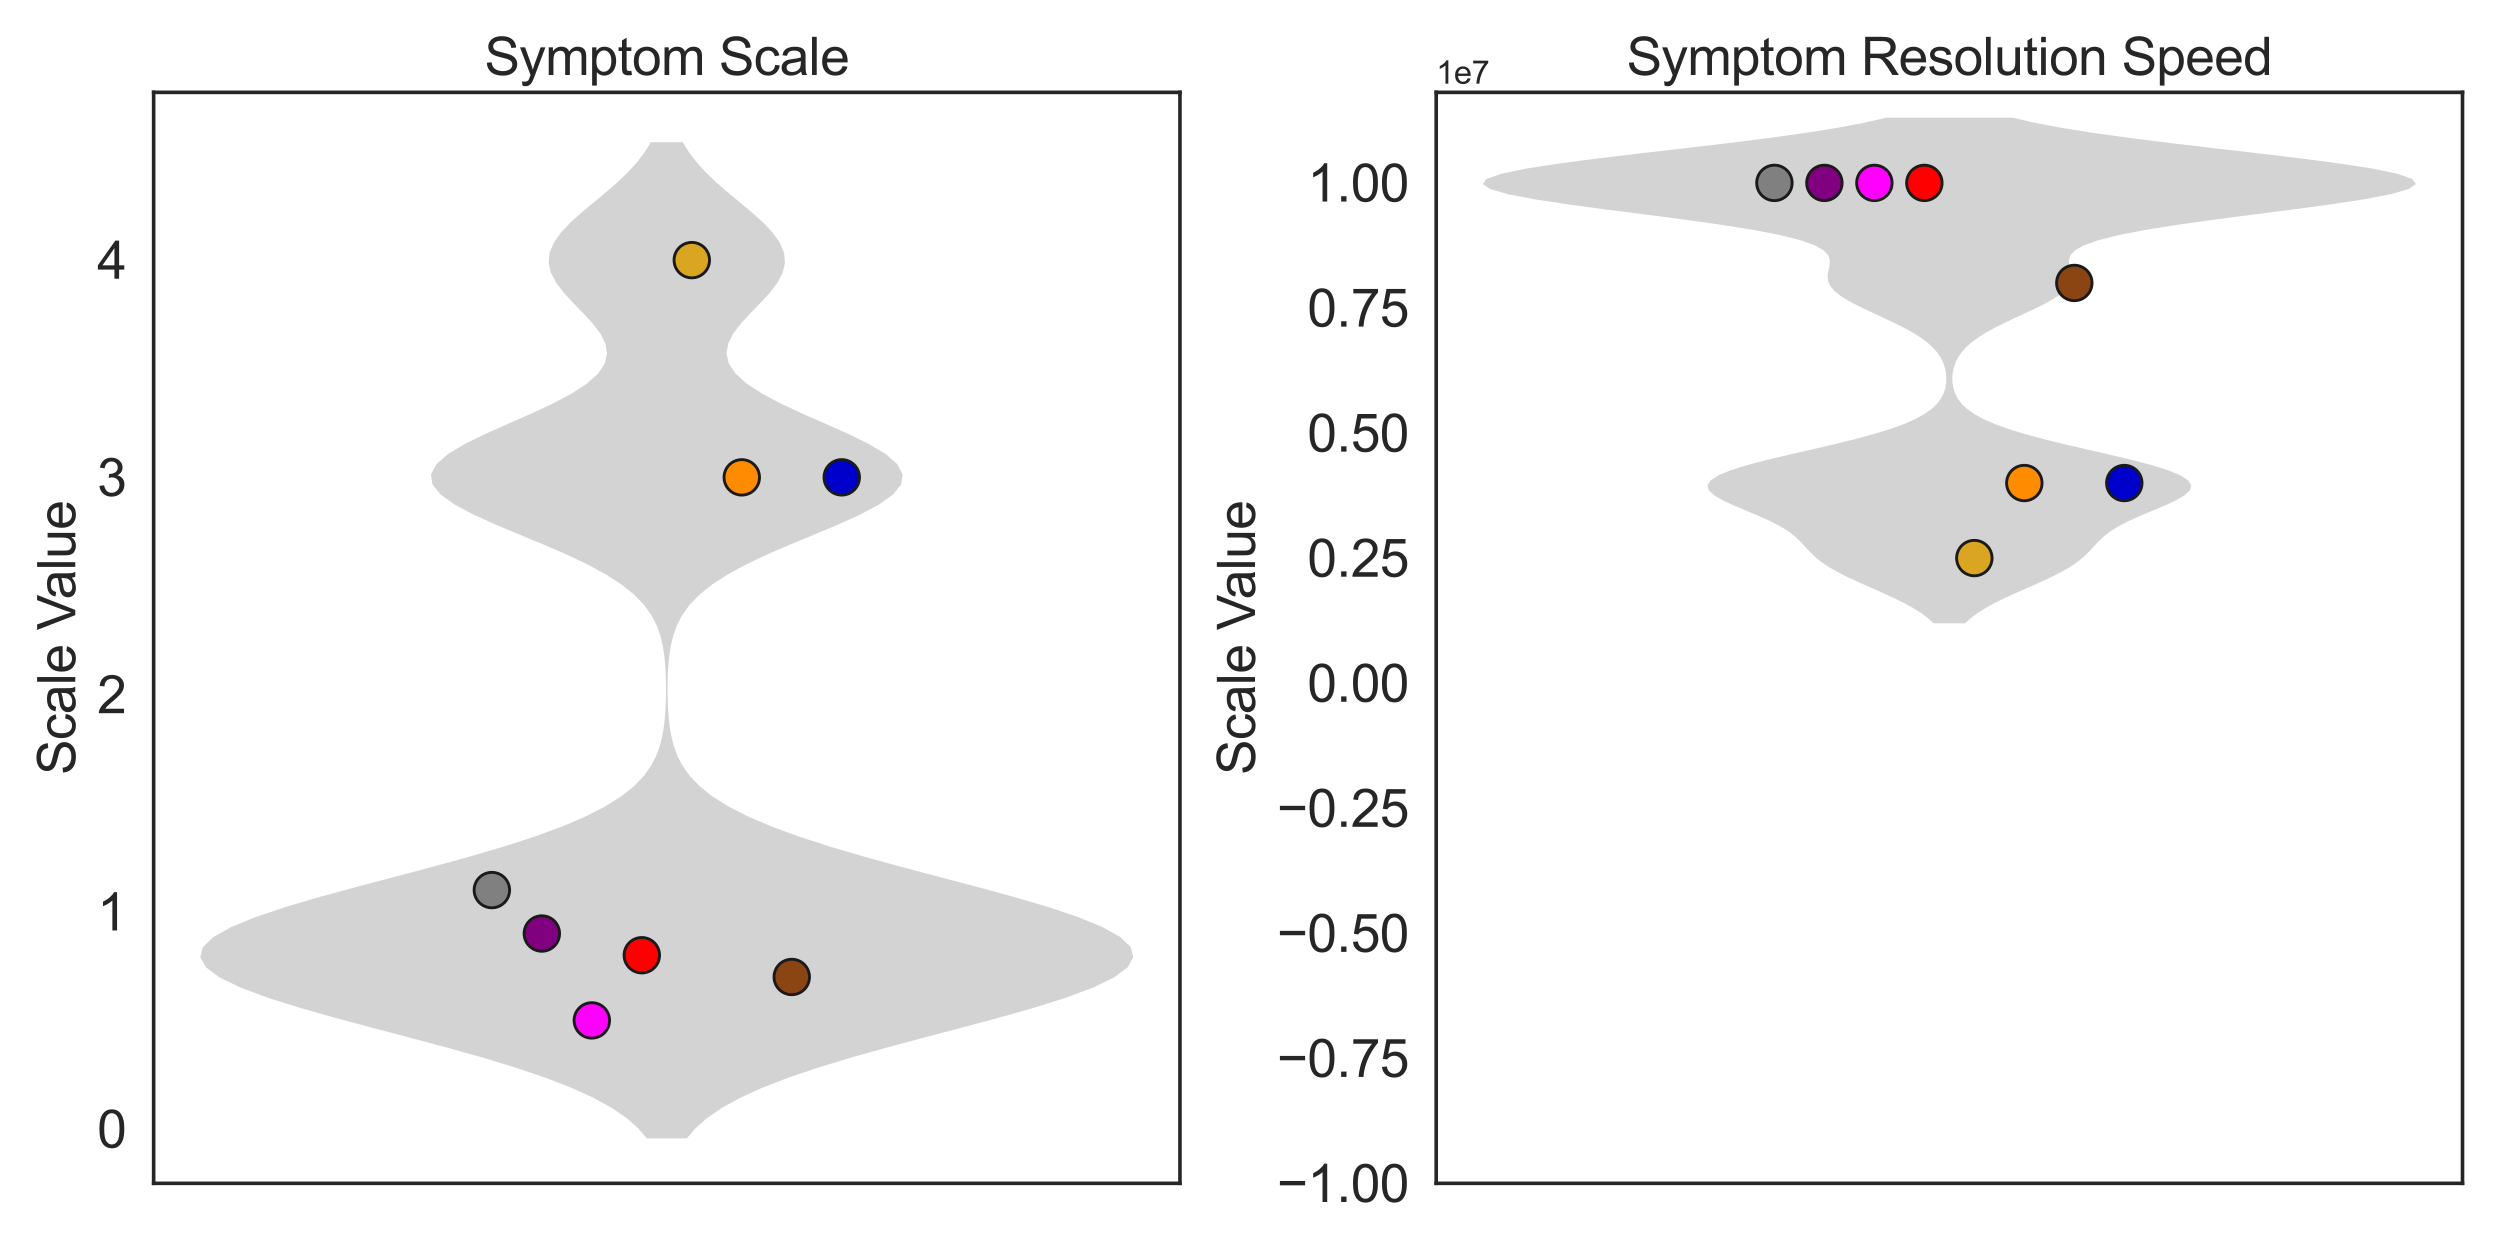 <?xml version="1.0" encoding="utf-8" standalone="no"?>
<!DOCTYPE svg PUBLIC "-//W3C//DTD SVG 1.1//EN"
  "http://www.w3.org/Graphics/SVG/1.1/DTD/svg11.dtd">
<svg xmlns:xlink="http://www.w3.org/1999/xlink" width="864pt" height="432pt" viewBox="0 0 864 432" xmlns="http://www.w3.org/2000/svg" version="1.1">
 <defs>
  <style type="text/css">*{stroke-linejoin: round; stroke-linecap: butt}</style>
 </defs>
 <g id="figure_1">
  <g id="patch_1">
   <path d="M 0 432 
L 864 432 
L 864 0 
L 0 0 
z
" style="fill: #ffffff"/>
  </g>
  <g id="axes_1">
   <g id="patch_2">
    <path d="M 53.1 408.96 
L 407.79 408.96 
L 407.79 31.92 
L 53.1 31.92 
z
" style="fill: #ffffff"/>
   </g>
   <g id="matplotlib.axis_1"/>
   <g id="matplotlib.axis_2">
    <g id="ytick_1">
     <g id="text_1">
      <!-- 0 -->
      <g style="fill: #262626" transform="translate(33.59 396.634) scale(0.18 -0.18)">
       <defs>
        <path id="ArialMT-30" d="M 266 2259 
Q 266 3072 433 3567 
Q 600 4063 929 4331 
Q 1259 4600 1759 4600 
Q 2128 4600 2406 4451 
Q 2684 4303 2865 4023 
Q 3047 3744 3150 3342 
Q 3253 2941 3253 2259 
Q 3253 1453 3087 958 
Q 2922 463 2592 192 
Q 2263 -78 1759 -78 
Q 1097 -78 719 397 
Q 266 969 266 2259 
z
M 844 2259 
Q 844 1131 1108 757 
Q 1372 384 1759 384 
Q 2147 384 2411 759 
Q 2675 1134 2675 2259 
Q 2675 3391 2411 3762 
Q 2147 4134 1753 4134 
Q 1366 4134 1134 3806 
Q 844 3388 844 2259 
z
" transform="scale(0.016)"/>
       </defs>
       <use xlink:href="#ArialMT-30"/>
      </g>
     </g>
    </g>
    <g id="ytick_2">
     <g id="text_2">
      <!-- 1 -->
      <g style="fill: #262626" transform="translate(33.59 321.561) scale(0.18 -0.18)">
       <defs>
        <path id="ArialMT-31" d="M 2384 0 
L 1822 0 
L 1822 3584 
Q 1619 3391 1289 3197 
Q 959 3003 697 2906 
L 697 3450 
Q 1169 3672 1522 3987 
Q 1875 4303 2022 4600 
L 2384 4600 
L 2384 0 
z
" transform="scale(0.016)"/>
       </defs>
       <use xlink:href="#ArialMT-31"/>
      </g>
     </g>
    </g>
    <g id="ytick_3">
     <g id="text_3">
      <!-- 2 -->
      <g style="fill: #262626" transform="translate(33.59 246.488) scale(0.18 -0.18)">
       <defs>
        <path id="ArialMT-32" d="M 3222 541 
L 3222 0 
L 194 0 
Q 188 203 259 391 
Q 375 700 629 1000 
Q 884 1300 1366 1694 
Q 2113 2306 2375 2664 
Q 2638 3022 2638 3341 
Q 2638 3675 2398 3904 
Q 2159 4134 1775 4134 
Q 1369 4134 1125 3890 
Q 881 3647 878 3216 
L 300 3275 
Q 359 3922 746 4261 
Q 1134 4600 1788 4600 
Q 2447 4600 2831 4234 
Q 3216 3869 3216 3328 
Q 3216 3053 3103 2787 
Q 2991 2522 2730 2228 
Q 2469 1934 1863 1422 
Q 1356 997 1212 845 
Q 1069 694 975 541 
L 3222 541 
z
" transform="scale(0.016)"/>
       </defs>
       <use xlink:href="#ArialMT-32"/>
      </g>
     </g>
    </g>
    <g id="ytick_4">
     <g id="text_4">
      <!-- 3 -->
      <g style="fill: #262626" transform="translate(33.59 171.415) scale(0.18 -0.18)">
       <defs>
        <path id="ArialMT-33" d="M 269 1209 
L 831 1284 
Q 928 806 1161 595 
Q 1394 384 1728 384 
Q 2125 384 2398 659 
Q 2672 934 2672 1341 
Q 2672 1728 2419 1979 
Q 2166 2231 1775 2231 
Q 1616 2231 1378 2169 
L 1441 2663 
Q 1497 2656 1531 2656 
Q 1891 2656 2178 2843 
Q 2466 3031 2466 3422 
Q 2466 3731 2256 3934 
Q 2047 4138 1716 4138 
Q 1388 4138 1169 3931 
Q 950 3725 888 3313 
L 325 3413 
Q 428 3978 793 4289 
Q 1159 4600 1703 4600 
Q 2078 4600 2393 4439 
Q 2709 4278 2876 4000 
Q 3044 3722 3044 3409 
Q 3044 3113 2884 2869 
Q 2725 2625 2413 2481 
Q 2819 2388 3044 2092 
Q 3269 1797 3269 1353 
Q 3269 753 2831 336 
Q 2394 -81 1725 -81 
Q 1122 -81 723 278 
Q 325 638 269 1209 
z
" transform="scale(0.016)"/>
       </defs>
       <use xlink:href="#ArialMT-33"/>
      </g>
     </g>
    </g>
    <g id="ytick_5">
     <g id="text_5">
      <!-- 4 -->
      <g style="fill: #262626" transform="translate(33.59 96.342) scale(0.18 -0.18)">
       <defs>
        <path id="ArialMT-34" d="M 2069 0 
L 2069 1097 
L 81 1097 
L 81 1613 
L 2172 4581 
L 2631 4581 
L 2631 1613 
L 3250 1613 
L 3250 1097 
L 2631 1097 
L 2631 0 
L 2069 0 
z
M 2069 1613 
L 2069 3678 
L 634 1613 
L 2069 1613 
z
" transform="scale(0.016)"/>
       </defs>
       <use xlink:href="#ArialMT-34"/>
      </g>
     </g>
    </g>
    <g id="text_6">
     <!-- Scale Value -->
     <g style="fill: #262626" transform="translate(26.013 267.807) rotate(-90) scale(0.18 -0.18)">
      <defs>
       <path id="ArialMT-53" d="M 288 1472 
L 859 1522 
Q 900 1178 1048 958 
Q 1197 738 1509 602 
Q 1822 466 2213 466 
Q 2559 466 2825 569 
Q 3091 672 3220 851 
Q 3350 1031 3350 1244 
Q 3350 1459 3225 1620 
Q 3100 1781 2813 1891 
Q 2628 1963 1997 2114 
Q 1366 2266 1113 2400 
Q 784 2572 623 2826 
Q 463 3081 463 3397 
Q 463 3744 659 4045 
Q 856 4347 1234 4503 
Q 1613 4659 2075 4659 
Q 2584 4659 2973 4495 
Q 3363 4331 3572 4012 
Q 3781 3694 3797 3291 
L 3216 3247 
Q 3169 3681 2898 3903 
Q 2628 4125 2100 4125 
Q 1550 4125 1298 3923 
Q 1047 3722 1047 3438 
Q 1047 3191 1225 3031 
Q 1400 2872 2139 2705 
Q 2878 2538 3153 2413 
Q 3553 2228 3743 1945 
Q 3934 1663 3934 1294 
Q 3934 928 3725 604 
Q 3516 281 3123 101 
Q 2731 -78 2241 -78 
Q 1619 -78 1198 103 
Q 778 284 539 648 
Q 300 1013 288 1472 
z
" transform="scale(0.016)"/>
       <path id="ArialMT-63" d="M 2588 1216 
L 3141 1144 
Q 3050 572 2676 248 
Q 2303 -75 1759 -75 
Q 1078 -75 664 370 
Q 250 816 250 1647 
Q 250 2184 428 2587 
Q 606 2991 970 3192 
Q 1334 3394 1763 3394 
Q 2303 3394 2647 3120 
Q 2991 2847 3088 2344 
L 2541 2259 
Q 2463 2594 2264 2762 
Q 2066 2931 1784 2931 
Q 1359 2931 1093 2626 
Q 828 2322 828 1663 
Q 828 994 1084 691 
Q 1341 388 1753 388 
Q 2084 388 2306 591 
Q 2528 794 2588 1216 
z
" transform="scale(0.016)"/>
       <path id="ArialMT-61" d="M 2588 409 
Q 2275 144 1986 34 
Q 1697 -75 1366 -75 
Q 819 -75 525 192 
Q 231 459 231 875 
Q 231 1119 342 1320 
Q 453 1522 633 1644 
Q 813 1766 1038 1828 
Q 1203 1872 1538 1913 
Q 2219 1994 2541 2106 
Q 2544 2222 2544 2253 
Q 2544 2597 2384 2738 
Q 2169 2928 1744 2928 
Q 1347 2928 1158 2789 
Q 969 2650 878 2297 
L 328 2372 
Q 403 2725 575 2942 
Q 747 3159 1072 3276 
Q 1397 3394 1825 3394 
Q 2250 3394 2515 3294 
Q 2781 3194 2906 3042 
Q 3031 2891 3081 2659 
Q 3109 2516 3109 2141 
L 3109 1391 
Q 3109 606 3145 398 
Q 3181 191 3288 0 
L 2700 0 
Q 2613 175 2588 409 
z
M 2541 1666 
Q 2234 1541 1622 1453 
Q 1275 1403 1131 1340 
Q 988 1278 909 1158 
Q 831 1038 831 891 
Q 831 666 1001 516 
Q 1172 366 1500 366 
Q 1825 366 2078 508 
Q 2331 650 2450 897 
Q 2541 1088 2541 1459 
L 2541 1666 
z
" transform="scale(0.016)"/>
       <path id="ArialMT-6c" d="M 409 0 
L 409 4581 
L 972 4581 
L 972 0 
L 409 0 
z
" transform="scale(0.016)"/>
       <path id="ArialMT-65" d="M 2694 1069 
L 3275 997 
Q 3138 488 2766 206 
Q 2394 -75 1816 -75 
Q 1088 -75 661 373 
Q 234 822 234 1631 
Q 234 2469 665 2931 
Q 1097 3394 1784 3394 
Q 2450 3394 2872 2941 
Q 3294 2488 3294 1666 
Q 3294 1616 3291 1516 
L 816 1516 
Q 847 969 1125 678 
Q 1403 388 1819 388 
Q 2128 388 2347 550 
Q 2566 713 2694 1069 
z
M 847 1978 
L 2700 1978 
Q 2663 2397 2488 2606 
Q 2219 2931 1791 2931 
Q 1403 2931 1139 2672 
Q 875 2413 847 1978 
z
" transform="scale(0.016)"/>
       <path id="ArialMT-20" transform="scale(0.016)"/>
       <path id="ArialMT-56" d="M 1803 0 
L 28 4581 
L 684 4581 
L 1875 1253 
Q 2019 853 2116 503 
Q 2222 878 2363 1253 
L 3600 4581 
L 4219 4581 
L 2425 0 
L 1803 0 
z
" transform="scale(0.016)"/>
       <path id="ArialMT-75" d="M 2597 0 
L 2597 488 
Q 2209 -75 1544 -75 
Q 1250 -75 995 37 
Q 741 150 617 320 
Q 494 491 444 738 
Q 409 903 409 1263 
L 409 3319 
L 972 3319 
L 972 1478 
Q 972 1038 1006 884 
Q 1059 663 1231 536 
Q 1403 409 1656 409 
Q 1909 409 2131 539 
Q 2353 669 2445 892 
Q 2538 1116 2538 1541 
L 2538 3319 
L 3100 3319 
L 3100 0 
L 2597 0 
z
" transform="scale(0.016)"/>
      </defs>
      <use xlink:href="#ArialMT-53"/>
      <use xlink:href="#ArialMT-63" x="66.699"/>
      <use xlink:href="#ArialMT-61" x="116.699"/>
      <use xlink:href="#ArialMT-6c" x="172.314"/>
      <use xlink:href="#ArialMT-65" x="194.531"/>
      <use xlink:href="#ArialMT-20" x="250.146"/>
      <use xlink:href="#ArialMT-56" x="277.93"/>
      <use xlink:href="#ArialMT-61" x="337.254"/>
      <use xlink:href="#ArialMT-6c" x="392.869"/>
      <use xlink:href="#ArialMT-75" x="415.086"/>
      <use xlink:href="#ArialMT-65" x="470.701"/>
     </g>
    </g>
   </g>
   <g id="PolyCollection_1">
    <defs>
     <path id="mf8445bf4ee" d="M 237.36 -38.58 
L 223.53 -38.58 
L 220.542 -42.057 
L 216.608 -45.535 
L 211.572 -49.012 
L 205.302 -52.49 
L 197.708 -55.968 
L 188.762 -59.445 
L 178.512 -62.923 
L 167.093 -66.401 
L 154.732 -69.878 
L 141.747 -73.356 
L 128.534 -76.834 
L 115.554 -80.311 
L 103.304 -83.789 
L 92.291 -87.266 
L 82.996 -90.744 
L 75.846 -94.222 
L 71.179 -97.699 
L 69.222 -101.177 
L 70.071 -104.655 
L 73.683 -108.132 
L 79.882 -111.61 
L 88.373 -115.088 
L 98.76 -118.565 
L 110.58 -122.043 
L 123.331 -125.521 
L 136.509 -128.998 
L 149.636 -132.476 
L 162.287 -135.953 
L 174.112 -139.431 
L 184.847 -142.909 
L 194.321 -146.386 
L 202.451 -149.864 
L 209.239 -153.342 
L 214.75 -156.819 
L 219.104 -160.297 
L 222.447 -163.775 
L 224.943 -167.252 
L 226.755 -170.73 
L 228.032 -174.207 
L 228.905 -177.685 
L 229.482 -181.163 
L 229.848 -184.64 
L 230.063 -188.118 
L 230.166 -191.596 
L 230.177 -195.073 
L 230.098 -198.551 
L 229.91 -202.029 
L 229.572 -205.506 
L 229.023 -208.984 
L 228.176 -212.461 
L 226.917 -215.939 
L 225.115 -219.417 
L 222.621 -222.894 
L 219.288 -226.372 
L 214.992 -229.85 
L 209.655 -233.327 
L 203.278 -236.805 
L 195.963 -240.283 
L 187.934 -243.76 
L 179.539 -247.238 
L 171.235 -250.715 
L 163.552 -254.193 
L 157.037 -257.671 
L 152.197 -261.148 
L 149.423 -264.626 
L 148.947 -268.104 
L 150.797 -271.581 
L 154.799 -275.059 
L 160.592 -278.537 
L 167.678 -282.014 
L 175.476 -285.492 
L 183.392 -288.969 
L 190.874 -292.447 
L 197.459 -295.925 
L 202.8 -299.402 
L 206.679 -302.88 
L 209.007 -306.358 
L 209.808 -309.835 
L 209.214 -313.313 
L 207.441 -316.791 
L 204.777 -320.268 
L 201.561 -323.746 
L 198.162 -327.223 
L 194.951 -330.701 
L 192.275 -334.179 
L 190.423 -337.656 
L 189.603 -341.134 
L 189.917 -344.612 
L 191.36 -348.089 
L 193.821 -351.567 
L 197.107 -355.045 
L 200.965 -358.522 
L 205.124 -362 
L 209.32 -365.478 
L 213.326 -368.955 
L 216.97 -372.433 
L 220.142 -375.91 
L 222.794 -379.388 
L 224.926 -382.866 
L 235.964 -382.866 
L 235.964 -382.866 
L 238.096 -379.388 
L 240.748 -375.91 
L 243.92 -372.433 
L 247.564 -368.955 
L 251.57 -365.478 
L 255.766 -362 
L 259.925 -358.522 
L 263.783 -355.045 
L 267.069 -351.567 
L 269.53 -348.089 
L 270.973 -344.612 
L 271.287 -341.134 
L 270.467 -337.656 
L 268.615 -334.179 
L 265.939 -330.701 
L 262.728 -327.223 
L 259.329 -323.746 
L 256.113 -320.268 
L 253.449 -316.791 
L 251.676 -313.313 
L 251.082 -309.835 
L 251.883 -306.358 
L 254.211 -302.88 
L 258.09 -299.402 
L 263.431 -295.925 
L 270.016 -292.447 
L 277.498 -288.969 
L 285.414 -285.492 
L 293.212 -282.014 
L 300.298 -278.537 
L 306.091 -275.059 
L 310.093 -271.581 
L 311.943 -268.104 
L 311.467 -264.626 
L 308.693 -261.148 
L 303.853 -257.671 
L 297.338 -254.193 
L 289.655 -250.715 
L 281.351 -247.238 
L 272.956 -243.76 
L 264.927 -240.283 
L 257.612 -236.805 
L 251.235 -233.327 
L 245.898 -229.85 
L 241.602 -226.372 
L 238.269 -222.894 
L 235.775 -219.417 
L 233.973 -215.939 
L 232.714 -212.461 
L 231.867 -208.984 
L 231.318 -205.506 
L 230.98 -202.029 
L 230.792 -198.551 
L 230.713 -195.073 
L 230.724 -191.596 
L 230.827 -188.118 
L 231.042 -184.64 
L 231.408 -181.163 
L 231.985 -177.685 
L 232.858 -174.207 
L 234.135 -170.73 
L 235.947 -167.252 
L 238.443 -163.775 
L 241.786 -160.297 
L 246.14 -156.819 
L 251.651 -153.342 
L 258.439 -149.864 
L 266.569 -146.386 
L 276.043 -142.909 
L 286.778 -139.431 
L 298.603 -135.953 
L 311.254 -132.476 
L 324.381 -128.998 
L 337.559 -125.521 
L 350.31 -122.043 
L 362.13 -118.565 
L 372.517 -115.088 
L 381.008 -111.61 
L 387.207 -108.132 
L 390.819 -104.655 
L 391.668 -101.177 
L 389.711 -97.699 
L 385.044 -94.222 
L 377.894 -90.744 
L 368.599 -87.266 
L 357.586 -83.789 
L 345.336 -80.311 
L 332.356 -76.834 
L 319.143 -73.356 
L 306.158 -69.878 
L 293.797 -66.401 
L 282.378 -62.923 
L 272.128 -59.445 
L 263.182 -55.968 
L 255.588 -52.49 
L 249.318 -49.012 
L 244.282 -45.535 
L 240.348 -42.057 
L 237.36 -38.58 
z
"/>
    </defs>
    <g clip-path="url(#p102f8d76cc)">
     <use xlink:href="#mf8445bf4ee" x="0" y="432" style="fill: #d3d3d3"/>
    </g>
   </g>
   <g id="patch_3">
    <path d="M 53.1 408.96 
L 53.1 31.92 
" style="fill: none; stroke: #262626; stroke-width: 1.25; stroke-linejoin: miter; stroke-linecap: square"/>
   </g>
   <g id="patch_4">
    <path d="M 407.79 408.96 
L 407.79 31.92 
" style="fill: none; stroke: #262626; stroke-width: 1.25; stroke-linejoin: miter; stroke-linecap: square"/>
   </g>
   <g id="patch_5">
    <path d="M 53.1 408.96 
L 407.79 408.96 
" style="fill: none; stroke: #262626; stroke-width: 1.25; stroke-linejoin: miter; stroke-linecap: square"/>
   </g>
   <g id="patch_6">
    <path d="M 53.1 31.92 
L 407.79 31.92 
" style="fill: none; stroke: #262626; stroke-width: 1.25; stroke-linejoin: miter; stroke-linecap: square"/>
   </g>
   <g id="PathCollection_1">
    <defs>
     <path id="C0_0_9151d14c77" d="M 0 6.124 
C 1.624 6.124 3.182 5.478 4.33 4.33 
C 5.478 3.182 6.124 1.624 6.124 -0 
C 6.124 -1.624 5.478 -3.182 4.33 -4.33 
C 3.182 -5.478 1.624 -6.124 0 -6.124 
C -1.624 -6.124 -3.182 -5.478 -4.33 -4.33 
C -5.478 -3.182 -6.124 -1.624 -6.124 0 
C -6.124 1.624 -5.478 3.182 -4.33 4.33 
C -3.182 5.478 -1.624 6.124 0 6.124 
z
"/>
    </defs>
    <g clip-path="url(#p102f8d76cc)">
     <use xlink:href="#C0_0_9151d14c77" x="169.986" y="307.611" style="fill: #808080; stroke: #1a1a1a"/>
    </g>
    <g clip-path="url(#p102f8d76cc)">
     <use xlink:href="#C0_0_9151d14c77" x="187.26" y="322.626" style="fill: #800080; stroke: #1a1a1a"/>
    </g>
    <g clip-path="url(#p102f8d76cc)">
     <use xlink:href="#C0_0_9151d14c77" x="204.534" y="352.655" style="fill: #ff00ff; stroke: #1a1a1a"/>
    </g>
    <g clip-path="url(#p102f8d76cc)">
     <use xlink:href="#C0_0_9151d14c77" x="221.808" y="330.133" style="fill: #ff0000; stroke: #1a1a1a"/>
    </g>
    <g clip-path="url(#p102f8d76cc)">
     <use xlink:href="#C0_0_9151d14c77" x="239.082" y="89.9" style="fill: #daa520; stroke: #1a1a1a"/>
    </g>
    <g clip-path="url(#p102f8d76cc)">
     <use xlink:href="#C0_0_9151d14c77" x="256.356" y="164.973" style="fill: #ff8c00; stroke: #1a1a1a"/>
    </g>
    <g clip-path="url(#p102f8d76cc)">
     <use xlink:href="#C0_0_9151d14c77" x="273.63" y="337.641" style="fill: #8b4513; stroke: #1a1a1a"/>
    </g>
    <g clip-path="url(#p102f8d76cc)">
     <use xlink:href="#C0_0_9151d14c77" x="290.904" y="164.973" style="fill: #0000cd; stroke: #1a1a1a"/>
    </g>
   </g>
   <g id="text_7">
    <!-- Symptom Scale -->
    <g style="fill: #262626" transform="translate(167.425 25.92) scale(0.18 -0.18)">
     <defs>
      <path id="ArialMT-79" d="M 397 -1278 
L 334 -750 
Q 519 -800 656 -800 
Q 844 -800 956 -737 
Q 1069 -675 1141 -563 
Q 1194 -478 1313 -144 
Q 1328 -97 1363 -6 
L 103 3319 
L 709 3319 
L 1400 1397 
Q 1534 1031 1641 628 
Q 1738 1016 1872 1384 
L 2581 3319 
L 3144 3319 
L 1881 -56 
Q 1678 -603 1566 -809 
Q 1416 -1088 1222 -1217 
Q 1028 -1347 759 -1347 
Q 597 -1347 397 -1278 
z
" transform="scale(0.016)"/>
      <path id="ArialMT-6d" d="M 422 0 
L 422 3319 
L 925 3319 
L 925 2853 
Q 1081 3097 1340 3245 
Q 1600 3394 1931 3394 
Q 2300 3394 2536 3241 
Q 2772 3088 2869 2813 
Q 3263 3394 3894 3394 
Q 4388 3394 4653 3120 
Q 4919 2847 4919 2278 
L 4919 0 
L 4359 0 
L 4359 2091 
Q 4359 2428 4304 2576 
Q 4250 2725 4106 2815 
Q 3963 2906 3769 2906 
Q 3419 2906 3187 2673 
Q 2956 2441 2956 1928 
L 2956 0 
L 2394 0 
L 2394 2156 
Q 2394 2531 2256 2718 
Q 2119 2906 1806 2906 
Q 1569 2906 1367 2781 
Q 1166 2656 1075 2415 
Q 984 2175 984 1722 
L 984 0 
L 422 0 
z
" transform="scale(0.016)"/>
      <path id="ArialMT-70" d="M 422 -1272 
L 422 3319 
L 934 3319 
L 934 2888 
Q 1116 3141 1344 3267 
Q 1572 3394 1897 3394 
Q 2322 3394 2647 3175 
Q 2972 2956 3137 2557 
Q 3303 2159 3303 1684 
Q 3303 1175 3120 767 
Q 2938 359 2589 142 
Q 2241 -75 1856 -75 
Q 1575 -75 1351 44 
Q 1128 163 984 344 
L 984 -1272 
L 422 -1272 
z
M 931 1641 
Q 931 1000 1190 694 
Q 1450 388 1819 388 
Q 2194 388 2461 705 
Q 2728 1022 2728 1688 
Q 2728 2322 2467 2637 
Q 2206 2953 1844 2953 
Q 1484 2953 1207 2617 
Q 931 2281 931 1641 
z
" transform="scale(0.016)"/>
      <path id="ArialMT-74" d="M 1650 503 
L 1731 6 
Q 1494 -44 1306 -44 
Q 1000 -44 831 53 
Q 663 150 594 308 
Q 525 466 525 972 
L 525 2881 
L 113 2881 
L 113 3319 
L 525 3319 
L 525 4141 
L 1084 4478 
L 1084 3319 
L 1650 3319 
L 1650 2881 
L 1084 2881 
L 1084 941 
Q 1084 700 1114 631 
Q 1144 563 1211 522 
Q 1278 481 1403 481 
Q 1497 481 1650 503 
z
" transform="scale(0.016)"/>
      <path id="ArialMT-6f" d="M 213 1659 
Q 213 2581 725 3025 
Q 1153 3394 1769 3394 
Q 2453 3394 2887 2945 
Q 3322 2497 3322 1706 
Q 3322 1066 3130 698 
Q 2938 331 2570 128 
Q 2203 -75 1769 -75 
Q 1072 -75 642 372 
Q 213 819 213 1659 
z
M 791 1659 
Q 791 1022 1069 705 
Q 1347 388 1769 388 
Q 2188 388 2466 706 
Q 2744 1025 2744 1678 
Q 2744 2294 2464 2611 
Q 2184 2928 1769 2928 
Q 1347 2928 1069 2612 
Q 791 2297 791 1659 
z
" transform="scale(0.016)"/>
     </defs>
     <use xlink:href="#ArialMT-53"/>
     <use xlink:href="#ArialMT-79" x="66.699"/>
     <use xlink:href="#ArialMT-6d" x="116.699"/>
     <use xlink:href="#ArialMT-70" x="200"/>
     <use xlink:href="#ArialMT-74" x="255.615"/>
     <use xlink:href="#ArialMT-6f" x="283.398"/>
     <use xlink:href="#ArialMT-6d" x="339.014"/>
     <use xlink:href="#ArialMT-20" x="422.314"/>
     <use xlink:href="#ArialMT-53" x="450.098"/>
     <use xlink:href="#ArialMT-63" x="516.797"/>
     <use xlink:href="#ArialMT-61" x="566.797"/>
     <use xlink:href="#ArialMT-6c" x="622.412"/>
     <use xlink:href="#ArialMT-65" x="644.629"/>
    </g>
   </g>
  </g>
  <g id="axes_2">
   <g id="patch_7">
    <path d="M 496.35 408.96 
L 851.04 408.96 
L 851.04 31.92 
L 496.35 31.92 
z
" style="fill: #ffffff"/>
   </g>
   <g id="matplotlib.axis_3"/>
   <g id="matplotlib.axis_4">
    <g id="ytick_6">
     <g id="text_8">
      <!-- −1.00 -->
      <g style="fill: #262626" transform="translate(441.307 415.402) scale(0.18 -0.18)">
       <defs>
        <path id="ArialMT-2212" d="M 3381 1997 
L 356 1997 
L 356 2522 
L 3381 2522 
L 3381 1997 
z
" transform="scale(0.016)"/>
        <path id="ArialMT-2e" d="M 581 0 
L 581 641 
L 1222 641 
L 1222 0 
L 581 0 
z
" transform="scale(0.016)"/>
       </defs>
       <use xlink:href="#ArialMT-2212"/>
       <use xlink:href="#ArialMT-31" x="58.398"/>
       <use xlink:href="#ArialMT-2e" x="114.014"/>
       <use xlink:href="#ArialMT-30" x="141.797"/>
       <use xlink:href="#ArialMT-30" x="197.412"/>
      </g>
     </g>
    </g>
    <g id="ytick_7">
     <g id="text_9">
      <!-- −0.75 -->
      <g style="fill: #262626" transform="translate(441.307 372.184) scale(0.18 -0.18)">
       <defs>
        <path id="ArialMT-37" d="M 303 3981 
L 303 4522 
L 3269 4522 
L 3269 4084 
Q 2831 3619 2401 2847 
Q 1972 2075 1738 1259 
Q 1569 684 1522 0 
L 944 0 
Q 953 541 1156 1306 
Q 1359 2072 1739 2783 
Q 2119 3494 2547 3981 
L 303 3981 
z
" transform="scale(0.016)"/>
        <path id="ArialMT-35" d="M 266 1200 
L 856 1250 
Q 922 819 1161 601 
Q 1400 384 1738 384 
Q 2144 384 2425 690 
Q 2706 997 2706 1503 
Q 2706 1984 2436 2262 
Q 2166 2541 1728 2541 
Q 1456 2541 1237 2417 
Q 1019 2294 894 2097 
L 366 2166 
L 809 4519 
L 3088 4519 
L 3088 3981 
L 1259 3981 
L 1013 2750 
Q 1425 3038 1878 3038 
Q 2478 3038 2890 2622 
Q 3303 2206 3303 1553 
Q 3303 931 2941 478 
Q 2500 -78 1738 -78 
Q 1113 -78 717 272 
Q 322 622 266 1200 
z
" transform="scale(0.016)"/>
       </defs>
       <use xlink:href="#ArialMT-2212"/>
       <use xlink:href="#ArialMT-30" x="58.398"/>
       <use xlink:href="#ArialMT-2e" x="114.014"/>
       <use xlink:href="#ArialMT-37" x="141.797"/>
       <use xlink:href="#ArialMT-35" x="197.412"/>
      </g>
     </g>
    </g>
    <g id="ytick_8">
     <g id="text_10">
      <!-- −0.50 -->
      <g style="fill: #262626" transform="translate(441.307 328.965) scale(0.18 -0.18)">
       <use xlink:href="#ArialMT-2212"/>
       <use xlink:href="#ArialMT-30" x="58.398"/>
       <use xlink:href="#ArialMT-2e" x="114.014"/>
       <use xlink:href="#ArialMT-35" x="141.797"/>
       <use xlink:href="#ArialMT-30" x="197.412"/>
      </g>
     </g>
    </g>
    <g id="ytick_9">
     <g id="text_11">
      <!-- −0.25 -->
      <g style="fill: #262626" transform="translate(441.307 285.747) scale(0.18 -0.18)">
       <use xlink:href="#ArialMT-2212"/>
       <use xlink:href="#ArialMT-30" x="58.398"/>
       <use xlink:href="#ArialMT-2e" x="114.014"/>
       <use xlink:href="#ArialMT-32" x="141.797"/>
       <use xlink:href="#ArialMT-35" x="197.412"/>
      </g>
     </g>
    </g>
    <g id="ytick_10">
     <g id="text_12">
      <!-- 0.00 -->
      <g style="fill: #262626" transform="translate(451.82 242.528) scale(0.18 -0.18)">
       <use xlink:href="#ArialMT-30"/>
       <use xlink:href="#ArialMT-2e" x="55.615"/>
       <use xlink:href="#ArialMT-30" x="83.398"/>
       <use xlink:href="#ArialMT-30" x="139.014"/>
      </g>
     </g>
    </g>
    <g id="ytick_11">
     <g id="text_13">
      <!-- 0.25 -->
      <g style="fill: #262626" transform="translate(451.82 199.31) scale(0.18 -0.18)">
       <use xlink:href="#ArialMT-30"/>
       <use xlink:href="#ArialMT-2e" x="55.615"/>
       <use xlink:href="#ArialMT-32" x="83.398"/>
       <use xlink:href="#ArialMT-35" x="139.014"/>
      </g>
     </g>
    </g>
    <g id="ytick_12">
     <g id="text_14">
      <!-- 0.50 -->
      <g style="fill: #262626" transform="translate(451.82 156.091) scale(0.18 -0.18)">
       <use xlink:href="#ArialMT-30"/>
       <use xlink:href="#ArialMT-2e" x="55.615"/>
       <use xlink:href="#ArialMT-35" x="83.398"/>
       <use xlink:href="#ArialMT-30" x="139.014"/>
      </g>
     </g>
    </g>
    <g id="ytick_13">
     <g id="text_15">
      <!-- 0.75 -->
      <g style="fill: #262626" transform="translate(451.82 112.873) scale(0.18 -0.18)">
       <use xlink:href="#ArialMT-30"/>
       <use xlink:href="#ArialMT-2e" x="55.615"/>
       <use xlink:href="#ArialMT-37" x="83.398"/>
       <use xlink:href="#ArialMT-35" x="139.014"/>
      </g>
     </g>
    </g>
    <g id="ytick_14">
     <g id="text_16">
      <!-- 1.00 -->
      <g style="fill: #262626" transform="translate(451.82 69.654) scale(0.18 -0.18)">
       <use xlink:href="#ArialMT-31"/>
       <use xlink:href="#ArialMT-2e" x="55.615"/>
       <use xlink:href="#ArialMT-30" x="83.398"/>
       <use xlink:href="#ArialMT-30" x="139.014"/>
      </g>
     </g>
    </g>
    <g id="text_17">
     <!-- Scale Value -->
     <g style="fill: #262626" transform="translate(433.73 267.807) rotate(-90) scale(0.18 -0.18)">
      <use xlink:href="#ArialMT-53"/>
      <use xlink:href="#ArialMT-63" x="66.699"/>
      <use xlink:href="#ArialMT-61" x="116.699"/>
      <use xlink:href="#ArialMT-6c" x="172.314"/>
      <use xlink:href="#ArialMT-65" x="194.531"/>
      <use xlink:href="#ArialMT-20" x="250.146"/>
      <use xlink:href="#ArialMT-56" x="277.93"/>
      <use xlink:href="#ArialMT-61" x="337.254"/>
      <use xlink:href="#ArialMT-6c" x="392.869"/>
      <use xlink:href="#ArialMT-75" x="415.086"/>
      <use xlink:href="#ArialMT-65" x="470.701"/>
     </g>
    </g>
    <g id="text_18">
     <!-- 1e7 -->
     <g style="fill: #262626" transform="translate(496.35 28.92) scale(0.11 -0.11)">
      <use xlink:href="#ArialMT-31"/>
      <use xlink:href="#ArialMT-65" x="55.615"/>
      <use xlink:href="#ArialMT-37" x="111.23"/>
     </g>
    </g>
   </g>
   <g id="PolyCollection_2">
    <defs>
     <path id="m9018264611" d="M 679.147 -216.578 
L 668.243 -216.578 
L 666.325 -218.343 
L 663.97 -220.109 
L 661.17 -221.874 
L 657.945 -223.639 
L 654.353 -225.405 
L 650.492 -227.17 
L 646.491 -228.935 
L 642.501 -230.7 
L 638.682 -232.466 
L 635.176 -234.231 
L 632.089 -235.996 
L 629.469 -237.762 
L 627.295 -239.527 
L 625.474 -241.292 
L 623.844 -243.057 
L 622.205 -244.823 
L 620.339 -246.588 
L 618.057 -248.353 
L 615.231 -250.119 
L 611.826 -251.884 
L 607.922 -253.649 
L 603.714 -255.414 
L 599.502 -257.18 
L 595.654 -258.945 
L 592.565 -260.71 
L 590.607 -262.476 
L 590.078 -264.241 
L 591.167 -266.006 
L 593.925 -267.771 
L 598.264 -269.537 
L 603.967 -271.302 
L 610.718 -273.067 
L 618.143 -274.833 
L 625.848 -276.598 
L 633.464 -278.363 
L 640.677 -280.129 
L 647.246 -281.894 
L 653.018 -283.659 
L 657.918 -285.424 
L 661.945 -287.19 
L 665.151 -288.955 
L 667.623 -290.72 
L 669.468 -292.486 
L 670.795 -294.251 
L 671.704 -296.016 
L 672.281 -297.781 
L 672.588 -299.547 
L 672.665 -301.312 
L 672.531 -303.077 
L 672.181 -304.843 
L 671.593 -306.608 
L 670.731 -308.373 
L 669.547 -310.138 
L 667.995 -311.904 
L 666.033 -313.669 
L 663.633 -315.434 
L 660.797 -317.2 
L 657.558 -318.965 
L 653.991 -320.73 
L 650.212 -322.495 
L 646.375 -324.261 
L 642.664 -326.026 
L 639.27 -327.791 
L 636.374 -329.557 
L 634.121 -331.322 
L 632.594 -333.087 
L 631.792 -334.853 
L 631.62 -336.618 
L 631.878 -338.383 
L 632.271 -340.148 
L 632.426 -341.914 
L 631.919 -343.679 
L 630.31 -345.444 
L 627.192 -347.21 
L 622.235 -348.975 
L 615.237 -350.74 
L 606.157 -352.505 
L 595.156 -354.271 
L 582.602 -356.036 
L 569.067 -357.801 
L 555.293 -359.567 
L 542.139 -361.332 
L 530.503 -363.097 
L 521.238 -364.862 
L 515.059 -366.628 
L 512.472 -368.393 
L 513.715 -370.158 
L 518.734 -371.924 
L 527.196 -373.689 
L 538.529 -375.454 
L 551.993 -377.219 
L 566.763 -378.985 
L 582.012 -380.75 
L 596.987 -382.515 
L 611.069 -384.281 
L 623.804 -386.046 
L 634.91 -387.811 
L 644.274 -389.577 
L 651.918 -391.342 
L 695.472 -391.342 
L 695.472 -391.342 
L 703.116 -389.577 
L 712.48 -387.811 
L 723.586 -386.046 
L 736.321 -384.281 
L 750.403 -382.515 
L 765.378 -380.75 
L 780.627 -378.985 
L 795.397 -377.219 
L 808.861 -375.454 
L 820.194 -373.689 
L 828.656 -371.924 
L 833.675 -370.158 
L 834.918 -368.393 
L 832.331 -366.628 
L 826.152 -364.862 
L 816.887 -363.097 
L 805.251 -361.332 
L 792.097 -359.567 
L 778.323 -357.801 
L 764.788 -356.036 
L 752.234 -354.271 
L 741.233 -352.505 
L 732.153 -350.74 
L 725.155 -348.975 
L 720.198 -347.21 
L 717.08 -345.444 
L 715.471 -343.679 
L 714.964 -341.914 
L 715.119 -340.148 
L 715.512 -338.383 
L 715.77 -336.618 
L 715.598 -334.853 
L 714.796 -333.087 
L 713.269 -331.322 
L 711.016 -329.557 
L 708.12 -327.791 
L 704.726 -326.026 
L 701.015 -324.261 
L 697.178 -322.495 
L 693.399 -320.73 
L 689.832 -318.965 
L 686.593 -317.2 
L 683.757 -315.434 
L 681.357 -313.669 
L 679.395 -311.904 
L 677.843 -310.138 
L 676.659 -308.373 
L 675.797 -306.608 
L 675.209 -304.843 
L 674.859 -303.077 
L 674.725 -301.312 
L 674.802 -299.547 
L 675.109 -297.781 
L 675.686 -296.016 
L 676.595 -294.251 
L 677.922 -292.486 
L 679.767 -290.72 
L 682.239 -288.955 
L 685.445 -287.19 
L 689.472 -285.424 
L 694.372 -283.659 
L 700.144 -281.894 
L 706.713 -280.129 
L 713.926 -278.363 
L 721.542 -276.598 
L 729.247 -274.833 
L 736.672 -273.067 
L 743.423 -271.302 
L 749.126 -269.537 
L 753.465 -267.771 
L 756.223 -266.006 
L 757.312 -264.241 
L 756.783 -262.476 
L 754.825 -260.71 
L 751.736 -258.945 
L 747.888 -257.18 
L 743.676 -255.414 
L 739.468 -253.649 
L 735.564 -251.884 
L 732.159 -250.119 
L 729.333 -248.353 
L 727.051 -246.588 
L 725.185 -244.823 
L 723.546 -243.057 
L 721.916 -241.292 
L 720.095 -239.527 
L 717.921 -237.762 
L 715.301 -235.996 
L 712.214 -234.231 
L 708.708 -232.466 
L 704.889 -230.7 
L 700.899 -228.935 
L 696.898 -227.17 
L 693.037 -225.405 
L 689.445 -223.639 
L 686.22 -221.874 
L 683.42 -220.109 
L 681.065 -218.343 
L 679.147 -216.578 
z
"/>
    </defs>
    <g clip-path="url(#pf78a7e0e5f)">
     <use xlink:href="#m9018264611" x="0" y="432" style="fill: #d3d3d3"/>
    </g>
   </g>
   <g id="patch_8">
    <path d="M 496.35 408.96 
L 496.35 31.92 
" style="fill: none; stroke: #262626; stroke-width: 1.25; stroke-linejoin: miter; stroke-linecap: square"/>
   </g>
   <g id="patch_9">
    <path d="M 851.04 408.96 
L 851.04 31.92 
" style="fill: none; stroke: #262626; stroke-width: 1.25; stroke-linejoin: miter; stroke-linecap: square"/>
   </g>
   <g id="patch_10">
    <path d="M 496.35 408.96 
L 851.04 408.96 
" style="fill: none; stroke: #262626; stroke-width: 1.25; stroke-linejoin: miter; stroke-linecap: square"/>
   </g>
   <g id="patch_11">
    <path d="M 496.35 31.92 
L 851.04 31.92 
" style="fill: none; stroke: #262626; stroke-width: 1.25; stroke-linejoin: miter; stroke-linecap: square"/>
   </g>
   <g id="PathCollection_2">
    <defs>
     <path id="C1_0_428e811c40" d="M 0 6.124 
C 1.624 6.124 3.182 5.478 4.33 4.33 
C 5.478 3.182 6.124 1.624 6.124 -0 
C 6.124 -1.624 5.478 -3.182 4.33 -4.33 
C 3.182 -5.478 1.624 -6.124 0 -6.124 
C -1.624 -6.124 -3.182 -5.478 -4.33 -4.33 
C -5.478 -3.182 -6.124 -1.624 -6.124 0 
C -6.124 1.624 -5.478 3.182 -4.33 4.33 
C -3.182 5.478 -1.624 6.124 0 6.124 
z
"/>
    </defs>
    <g clip-path="url(#pf78a7e0e5f)">
     <use xlink:href="#C1_0_428e811c40" x="613.236" y="63.212" style="fill: #808080; stroke: #1a1a1a"/>
    </g>
    <g clip-path="url(#pf78a7e0e5f)">
     <use xlink:href="#C1_0_428e811c40" x="630.51" y="63.212" style="fill: #800080; stroke: #1a1a1a"/>
    </g>
    <g clip-path="url(#pf78a7e0e5f)">
     <use xlink:href="#C1_0_428e811c40" x="647.784" y="63.212" style="fill: #ff00ff; stroke: #1a1a1a"/>
    </g>
    <g clip-path="url(#pf78a7e0e5f)">
     <use xlink:href="#C1_0_428e811c40" x="665.058" y="63.212" style="fill: #ff0000; stroke: #1a1a1a"/>
    </g>
    <g clip-path="url(#pf78a7e0e5f)">
     <use xlink:href="#C1_0_428e811c40" x="682.332" y="192.868" style="fill: #daa520; stroke: #1a1a1a"/>
    </g>
    <g clip-path="url(#pf78a7e0e5f)">
     <use xlink:href="#C1_0_428e811c40" x="699.606" y="166.937" style="fill: #ff8c00; stroke: #1a1a1a"/>
    </g>
    <g clip-path="url(#pf78a7e0e5f)">
     <use xlink:href="#C1_0_428e811c40" x="716.88" y="97.787" style="fill: #8b4513; stroke: #1a1a1a"/>
    </g>
    <g clip-path="url(#pf78a7e0e5f)">
     <use xlink:href="#C1_0_428e811c40" x="734.154" y="166.937" style="fill: #0000cd; stroke: #1a1a1a"/>
    </g>
   </g>
   <g id="text_19">
    <!-- Symptom Resolution Speed -->
    <g style="fill: #262626" transform="translate(562.141 25.92) scale(0.18 -0.18)">
     <defs>
      <path id="ArialMT-52" d="M 503 0 
L 503 4581 
L 2534 4581 
Q 3147 4581 3465 4457 
Q 3784 4334 3975 4021 
Q 4166 3709 4166 3331 
Q 4166 2844 3850 2509 
Q 3534 2175 2875 2084 
Q 3116 1969 3241 1856 
Q 3506 1613 3744 1247 
L 4541 0 
L 3778 0 
L 3172 953 
Q 2906 1366 2734 1584 
Q 2563 1803 2427 1890 
Q 2291 1978 2150 2013 
Q 2047 2034 1813 2034 
L 1109 2034 
L 1109 0 
L 503 0 
z
M 1109 2559 
L 2413 2559 
Q 2828 2559 3062 2645 
Q 3297 2731 3419 2920 
Q 3541 3109 3541 3331 
Q 3541 3656 3305 3865 
Q 3069 4075 2559 4075 
L 1109 4075 
L 1109 2559 
z
" transform="scale(0.016)"/>
      <path id="ArialMT-73" d="M 197 991 
L 753 1078 
Q 800 744 1014 566 
Q 1228 388 1613 388 
Q 2000 388 2187 545 
Q 2375 703 2375 916 
Q 2375 1106 2209 1216 
Q 2094 1291 1634 1406 
Q 1016 1563 777 1677 
Q 538 1791 414 1992 
Q 291 2194 291 2438 
Q 291 2659 392 2848 
Q 494 3038 669 3163 
Q 800 3259 1026 3326 
Q 1253 3394 1513 3394 
Q 1903 3394 2198 3281 
Q 2494 3169 2634 2976 
Q 2775 2784 2828 2463 
L 2278 2388 
Q 2241 2644 2061 2787 
Q 1881 2931 1553 2931 
Q 1166 2931 1000 2803 
Q 834 2675 834 2503 
Q 834 2394 903 2306 
Q 972 2216 1119 2156 
Q 1203 2125 1616 2013 
Q 2213 1853 2448 1751 
Q 2684 1650 2818 1456 
Q 2953 1263 2953 975 
Q 2953 694 2789 445 
Q 2625 197 2315 61 
Q 2006 -75 1616 -75 
Q 969 -75 630 194 
Q 291 463 197 991 
z
" transform="scale(0.016)"/>
      <path id="ArialMT-69" d="M 425 3934 
L 425 4581 
L 988 4581 
L 988 3934 
L 425 3934 
z
M 425 0 
L 425 3319 
L 988 3319 
L 988 0 
L 425 0 
z
" transform="scale(0.016)"/>
      <path id="ArialMT-6e" d="M 422 0 
L 422 3319 
L 928 3319 
L 928 2847 
Q 1294 3394 1984 3394 
Q 2284 3394 2536 3286 
Q 2788 3178 2913 3003 
Q 3038 2828 3088 2588 
Q 3119 2431 3119 2041 
L 3119 0 
L 2556 0 
L 2556 2019 
Q 2556 2363 2490 2533 
Q 2425 2703 2258 2804 
Q 2091 2906 1866 2906 
Q 1506 2906 1245 2678 
Q 984 2450 984 1813 
L 984 0 
L 422 0 
z
" transform="scale(0.016)"/>
      <path id="ArialMT-64" d="M 2575 0 
L 2575 419 
Q 2259 -75 1647 -75 
Q 1250 -75 917 144 
Q 584 363 401 755 
Q 219 1147 219 1656 
Q 219 2153 384 2558 
Q 550 2963 881 3178 
Q 1213 3394 1622 3394 
Q 1922 3394 2156 3267 
Q 2391 3141 2538 2938 
L 2538 4581 
L 3097 4581 
L 3097 0 
L 2575 0 
z
M 797 1656 
Q 797 1019 1065 703 
Q 1334 388 1700 388 
Q 2069 388 2326 689 
Q 2584 991 2584 1609 
Q 2584 2291 2321 2609 
Q 2059 2928 1675 2928 
Q 1300 2928 1048 2622 
Q 797 2316 797 1656 
z
" transform="scale(0.016)"/>
     </defs>
     <use xlink:href="#ArialMT-53"/>
     <use xlink:href="#ArialMT-79" x="66.699"/>
     <use xlink:href="#ArialMT-6d" x="116.699"/>
     <use xlink:href="#ArialMT-70" x="200"/>
     <use xlink:href="#ArialMT-74" x="255.615"/>
     <use xlink:href="#ArialMT-6f" x="283.398"/>
     <use xlink:href="#ArialMT-6d" x="339.014"/>
     <use xlink:href="#ArialMT-20" x="422.314"/>
     <use xlink:href="#ArialMT-52" x="450.098"/>
     <use xlink:href="#ArialMT-65" x="522.314"/>
     <use xlink:href="#ArialMT-73" x="577.93"/>
     <use xlink:href="#ArialMT-6f" x="627.93"/>
     <use xlink:href="#ArialMT-6c" x="683.545"/>
     <use xlink:href="#ArialMT-75" x="705.762"/>
     <use xlink:href="#ArialMT-74" x="761.377"/>
     <use xlink:href="#ArialMT-69" x="789.16"/>
     <use xlink:href="#ArialMT-6f" x="811.377"/>
     <use xlink:href="#ArialMT-6e" x="866.992"/>
     <use xlink:href="#ArialMT-20" x="922.607"/>
     <use xlink:href="#ArialMT-53" x="950.391"/>
     <use xlink:href="#ArialMT-70" x="1017.09"/>
     <use xlink:href="#ArialMT-65" x="1072.705"/>
     <use xlink:href="#ArialMT-65" x="1128.32"/>
     <use xlink:href="#ArialMT-64" x="1183.936"/>
    </g>
   </g>
  </g>
 </g>
 <defs>
  <clipPath id="p102f8d76cc">
   <rect x="53.1" y="31.92" width="354.69" height="377.04"/>
  </clipPath>
  <clipPath id="pf78a7e0e5f">
   <rect x="496.35" y="31.92" width="354.69" height="377.04"/>
  </clipPath>
 </defs>
</svg>
